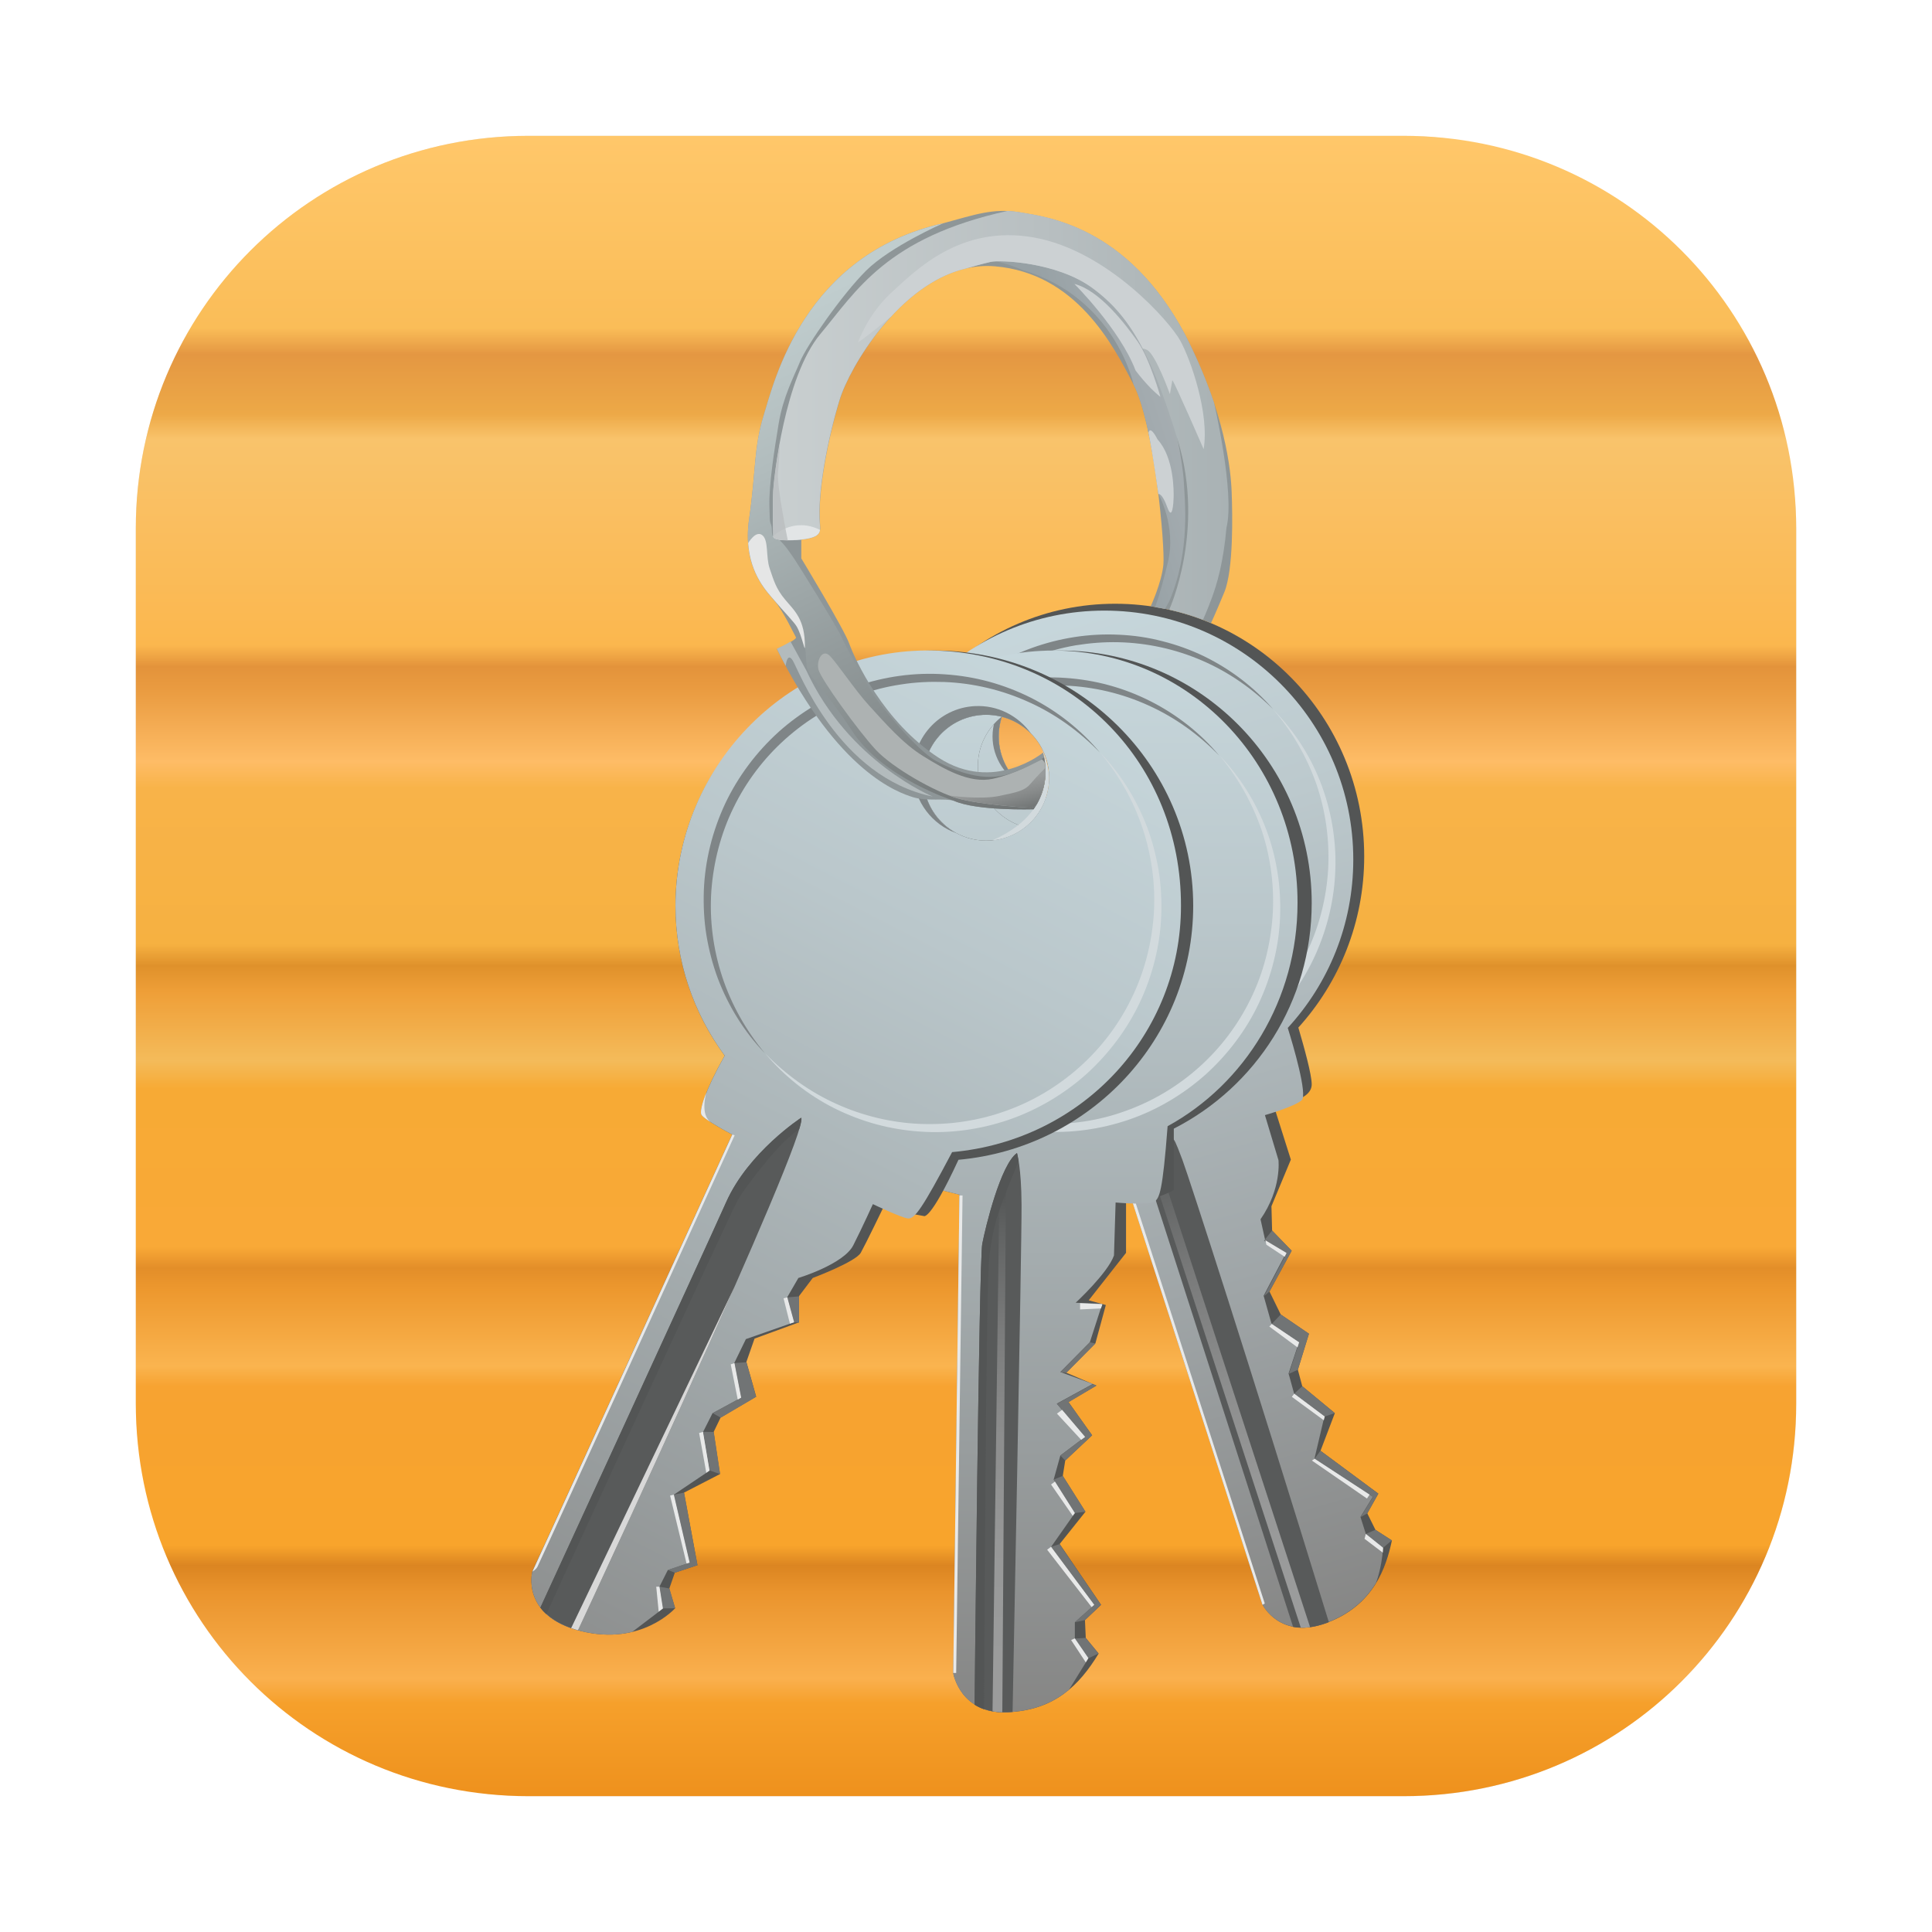 <?xml version="1.0" encoding="UTF-8" standalone="no"?>
<svg
   xmlns:dc="http://purl.org/dc/elements/1.1/"
   xmlns:cc="http://creativecommons.org/ns#"
   xmlns:rdf="http://www.w3.org/1999/02/22-rdf-syntax-ns#"
   xmlns:svg="http://www.w3.org/2000/svg"
   xmlns="http://www.w3.org/2000/svg"
   xmlns:xlink="http://www.w3.org/1999/xlink"
   xmlns:sodipodi="http://sodipodi.sourceforge.net/DTD/sodipodi-0.dtd"
   xmlns:inkscape="http://www.inkscape.org/namespaces/inkscape"
   height="64"
   width="64"
   inkscape:version="1.0 (4035a4fb49, 2020-05-01)"
   sodipodi:docname="badge.svg"
   xml:space="preserve"
   viewBox="0 0 64 64"
   y="0px"
   x="0px"
   id="seahorse"
   version="1.1"><defs
   id="defs264"><linearGradient
     id="linearGradient1054"
     inkscape:collect="always"><stop
       id="stop1050"
       offset="0"
       style="stop-color:#ffc76a;stop-opacity:1" /><stop
       style="stop-color:#fabd58;stop-opacity:1"
       offset="0.116"
       id="stop1058" /><stop
       id="stop1060"
       offset="0.132"
       style="stop-color:#e49742;stop-opacity:1" /><stop
       style="stop-color:#eda947;stop-opacity:1"
       offset="0.168"
       id="stop1062" /><stop
       id="stop1064"
       offset="0.183"
       style="stop-color:#f9c36b;stop-opacity:1" /><stop
       style="stop-color:#fbb74e;stop-opacity:1"
       offset="0.307"
       id="stop1066" /><stop
       id="stop1068"
       offset="0.32"
       style="stop-color:#e3933b;stop-opacity:1" /><stop
       style="stop-color:#ea9c41;stop-opacity:1"
       offset="0.335"
       id="stop1070" /><stop
       id="stop1072"
       offset="0.377"
       style="stop-color:#febc66;stop-opacity:1" /><stop
       style="stop-color:#f8b349;stop-opacity:1"
       offset="0.393"
       id="stop1074" /><stop
       id="stop1076"
       offset="0.487"
       style="stop-color:#f6b141;stop-opacity:1" /><stop
       style="stop-color:#df912b;stop-opacity:1"
       offset="0.5"
       id="stop1078" /><stop
       id="stop1080"
       offset="0.516"
       style="stop-color:#ef9f38;stop-opacity:1" /><stop
       style="stop-color:#f4bb5a;stop-opacity:1"
       offset="0.557"
       id="stop1082" /><stop
       id="stop1084"
       offset="0.574"
       style="stop-color:#f7aa35;stop-opacity:1" /><stop
       style="stop-color:#f9a937;stop-opacity:1"
       offset="0.669"
       id="stop1086" /><stop
       id="stop1088"
       offset="0.682"
       style="stop-color:#e38e29;stop-opacity:1" /><stop
       style="stop-color:#ed982e;stop-opacity:1"
       offset="0.695"
       id="stop1090" /><stop
       id="stop1092"
       offset="0.741"
       style="stop-color:#fab44f;stop-opacity:1" /><stop
       style="stop-color:#f7a331;stop-opacity:1"
       offset="0.753"
       id="stop1094" /><stop
       id="stop1096"
       offset="0.849"
       style="stop-color:#f8a42c;stop-opacity:1" /><stop
       style="stop-color:#db8521;stop-opacity:1"
       offset="0.861"
       id="stop1098" /><stop
       id="stop1100"
       offset="0.877"
       style="stop-color:#ea942d;stop-opacity:1" /><stop
       style="stop-color:#fab04e;stop-opacity:1"
       offset="0.929"
       id="stop1102" /><stop
       id="stop1104"
       offset="0.944"
       style="stop-color:#f6a02b;stop-opacity:1" /><stop
       id="stop1052"
       offset="1"
       style="stop-color:#ee911d;stop-opacity:1" /></linearGradient><filter
     id="filter883"
     x="-.06"
     y="-.06"
     width="1.12"
     height="1.12"
     color-interpolation-filters="sRGB"><feGaussianBlur
       stdDeviation="0.212"
       id="feGaussianBlur965" /></filter><linearGradient
     id="linearGradient1448"
     x1="3.969"
     x2="3.969"
     y1="16.404"
     y2="2.646"
     gradientTransform="matrix(3.465,0,0,3.465,181.102,2.666)"
     gradientUnits="userSpaceOnUse"><stop
       stop-color="#dcdcdc"
       offset="0"
       id="stop968" /><stop
       stop-color="#f0f0f0"
       offset="1"
       id="stop970" /></linearGradient><filter
     id="filter861"
     x="-.027"
     y="-.027"
     width="1.054"
     height="1.054"
     color-interpolation-filters="sRGB"><feGaussianBlur
       stdDeviation="0.164"
       id="feGaussianBlur973" /></filter><linearGradient
     gradientUnits="userSpaceOnUse"
     y2="59.516"
     x2="27.406"
     y1="4.47"
     x1="27.406"
     id="linearGradient1056"
     xlink:href="#linearGradient1054"
     inkscape:collect="always" /></defs><sodipodi:namedview
   inkscape:document-rotation="0"
   inkscape:current-layer="seahorse"
   inkscape:window-maximized="1"
   inkscape:window-y="30"
   inkscape:window-x="0"
   inkscape:cy="7.394777"
   inkscape:cx="-249.74932"
   inkscape:zoom="0.92187498"
   showgrid="false"
   id="namedview262"
   inkscape:window-height="970"
   inkscape:window-width="1920"
   inkscape:pageshadow="2"
   inkscape:pageopacity="0"
   guidetolerance="10"
   gridtolerance="10"
   objecttolerance="10"
   borderopacity="1"
   bordercolor="#666666"
   pagecolor="#ffffff" />
<style
   id="style2"
   type="text/css">
	.st0{fill:#535555;}
	.st1{fill:url(#SVGID_1_);}
	.st2{fill:#717475;}
	.st3{fill:#E8E9E9;}
	.st4{fill:#585A5A;}
	.st5{fill:url(#SVGID_2_);}
	.st6{fill:#D2DADD;}
	.st7{fill:#7F8587;}
	.st8{fill:url(#SVGID_3_);}
	.st9{fill:url(#SVGID_4_);}
	.st10{fill:url(#SVGID_5_);}
	.st11{fill:#D8D8D8;}
	.st12{fill:#8E9698;}
	.st13{fill:#B3BBBD;}
	.st14{fill:url(#SVGID_6_);}
	.st15{fill:#CCD1D3;}
	.st16{fill:url(#SVGID_7_);}
	.st17{fill:#E5E6E6;}
	.st18{fill:#ADB2B2;}
	.st19{fill:url(#SVGID_8_);}
	.st20{fill:url(#SVGID_9_);}
	.st21{fill:#E2E5E6;}
	.st22{opacity:0.8;fill:#BABEBF;}
</style>
<rect
   id="rect978"
   stroke-width="0.083"
   stroke-opacity="0.953"
   opacity="0.3"
   filter="url(#filter861)"
   ry="3.44"
   height="14.552"
   width="14.552"
   y="1.19"
   x="1.19"
   transform="matrix(3.78,0,0,3.78,1.5921958e-5,1.5921958e-5)" />
<path
   d="m 17.499,4.5 c -7.202,0 -13,5.798 -13,13 v 29 c 0,7.202 5.798,13 13,13 h 29.002 c 7.202,0 13,-5.798 13,-13 v -29 c 0,-7.202 -5.798,-13 -13,-13 z"
   style="opacity:1;fill:url(#linearGradient1056);stroke-width:0.5;stroke-linecap:round;fill-opacity:1"
   id="rect1045" /><g
   transform="matrix(0.054,0,0,0.054,4.637,4.34)"
   id="g259">
	<g
   id="g70">
		<g
   id="g58">
			<path
   id="path4"
   d="m 757.9,858.1 -5,-10.1 6.8,-12.1 -35.5,-26.3 8.8,-23.1 -20,-16.5 -2.7,-10.1 6.8,-22.1 -17.3,-11.8 -6.9,-14.1 13.6,-25 -12,-12.4 -0.4,-14.9 L 706,631 695.4,597.5 c 0,0 23.6,-1.6 23.4,-12.8 -0.1,-6.1 -4.4,-21.8 -8.2,-34.7 25,-27.6 40.4,-64.5 40.4,-105 0,-85.6 -68.4,-155 -152.8,-155 -84.4,0 -152.8,69.4 -152.8,155 0,82.9 64.2,150.7 145,154.8 l 98.3,304.3 c 0,0 10.8,21.8 39.5,11 28.7,-10.8 36.3,-34 39.8,-50.5 z M 565.4,410 c -21.3,0 -38.6,-17.3 -38.6,-38.6 0,-21.3 17.3,-38.6 38.6,-38.6 21.3,0 38.6,17.3 38.6,38.6 0,21.3 -17.3,38.6 -38.6,38.6 z"
   class="st0" />
			<linearGradient
   y2="918.558"
   x2="728.222"
   y1="295.892"
   x1="548.222"
   gradientUnits="userSpaceOnUse"
   id="SVGID_1_">
				<stop
   id="stop6"
   style="stop-color:#C7D7DC"
   offset="0" />
				<stop
   id="stop8"
   style="stop-color:#BCC9CD"
   offset="0.229" />
				<stop
   id="stop10"
   style="stop-color:#9FA5A7"
   offset="0.666" />
				<stop
   id="stop12"
   style="stop-color:#868685"
   offset="1" />
			</linearGradient>
			<path
   style="fill:url(#SVGID_1_)"
   id="path15"
   d="m 752,860.6 -3.3,-10.4 7.6,-12.4 -35.8,-23.4 6.1,-25.9 -18.6,-14 -3.4,-12.3 6.4,-19.3 -16.9,-11.4 -4.8,-17 13.9,-26.5 -13,-7.8 -2.8,-12.6 c 13.1,-18.9 11,-36.3 11,-36.3 l -8.3,-27.6 c 0,0 18.3,-5.2 22.6,-9.2 3.6,-3.3 -5.2,-33.5 -8.6,-44.3 25,-27.2 40.2,-63.4 40.2,-103.3 0,-84.3 -68.4,-152.7 -152.7,-152.7 -84.3,0 -152.3,68.8 -152.3,153.1 0,83.8 67.5,151.8 151.1,152.6 L 688.6,904 c 0,0 10.8,21.8 39.5,11 15,-5.6 24.2,-14.6 30.1,-24.3 0,0 3.4,-8 4.4,-21.7 z M 565.4,410 c -21.3,0 -38.6,-17.3 -38.6,-38.6 0,-21.3 17.3,-38.6 38.6,-38.6 21.3,0 38.6,17.3 38.6,38.6 0,21.3 -17.3,38.6 -38.6,38.6 z"
   class="st1" />
			<polygon
   id="polygon17"
   points="757.9,858.1 752,860.6 762.6,869.1 767.9,864.6 "
   class="st2" />
			<polygon
   id="polygon19"
   points="720.6,814.5 756.4,837.9 748.8,850.3 752.9,848 759.6,835.9 724.1,809.6 "
   class="st2" />
			<polygon
   id="polygon21"
   points="713,770 708.1,774.6 726.8,788.6 732.9,786.5 "
   class="st2" />
			<polygon
   id="polygon23"
   points="694.3,731.8 711.1,743.1 704.8,762.4 710.3,759.9 717.1,737.8 699.8,726 "
   class="st2" />
			<polygon
   id="polygon25"
   points="689.5,680.8 703.4,688.3 689.5,714.8 692.9,711.9 706.5,686.9 694.5,674.5 "
   class="st2" />
			<polygon
   id="polygon27"
   points="752,860.6 762.6,869.1 762.4,872.1 751.2,863.6 "
   class="st3" />
			<polygon
   id="polygon29"
   points="718.9,815.6 720.6,814.5 754.3,836.5 752.7,838.9 "
   class="st3" />
			<polygon
   id="polygon31"
   points="708.1,774.6 726.8,788.6 726.2,790.9 706.6,776.5 "
   class="st3" />
			<polygon
   id="polygon33"
   points="694.3,731.8 711.1,743.1 710.1,746.2 692.8,733.4 "
   class="st3" />
			<polygon
   id="polygon35"
   points="702.2,690.6 703.4,688.3 690.4,680.5 691,683.2 "
   class="st3" />
			<polygon
   id="polygon37"
   points="592,599.3 590.4,600 688.6,904.1 690,903.3 "
   class="st3" />
			<g
   id="g56">
				<path
   id="path39"
   d="m 729.3,914.7 c -0.4,0.2 -0.8,0.3 -1.2,0.5 -8.4,3.1 -15.2,3.5 -20.7,2.5 L 616.2,634.4 c 0,0 -4.5,-30.3 4.8,-34.9 l 13.3,19.4 c 0,0 0.5,-0.4 5.2,12.3 4.6,12.5 40.4,122.9 89.8,283.5 z"
   class="st4" />
				<linearGradient
   y2="934.942"
   x2="720.677"
   y1="616.942"
   x1="616.677"
   gradientUnits="userSpaceOnUse"
   id="SVGID_2_">
					<stop
   id="stop41"
   style="stop-color:#535555"
   offset="0" />
					<stop
   id="stop43"
   style="stop-color:#606262"
   offset="7.793793e-02" />
					<stop
   id="stop45"
   style="stop-color:#7A7B7B"
   offset="0.271" />
					<stop
   id="stop47"
   style="stop-color:#8C8D8D"
   offset="0.47" />
					<stop
   id="stop49"
   style="stop-color:#979898"
   offset="0.677" />
					<stop
   id="stop51"
   style="stop-color:#9B9C9C"
   offset="0.902" />
				</linearGradient>
				<path
   style="fill:url(#SVGID_2_)"
   id="path54"
   d="m 712.1,918.1 c 1.8,0.1 3.7,0 5.7,-0.3 L 618,611.5 l 7.6,41.6 z"
   class="st5" />
			</g>
		</g>
		<g
   id="g62">
			<path
   id="path60"
   d="m 695.1,354.8 c 12.6,12.7 22.6,28 29.1,44.8 6.5,16.8 9.7,35 9.1,53.1 -0.5,18.1 -4.8,36.2 -12.3,52.8 -7.5,16.6 -18.5,31.6 -31.8,44 -13.4,12.3 -29.2,22.1 -46.3,28.3 -17.1,6.2 -35.4,9.1 -53.6,8.2 -9.1,-0.4 -18.1,-1.7 -26.8,-4 -8.8,-2.2 -17.3,-5.3 -25.4,-9.2 -16.2,-7.9 -30.8,-19 -42.4,-32.5 12.6,12.6 27.4,22.9 43.7,29.9 16.2,7 33.7,10.8 51.2,11.2 8.8,0.2 17.5,-0.5 26.2,-1.9 8.6,-1.5 17.1,-3.8 25.3,-6.9 16.3,-6.2 31.5,-15.5 44.2,-27.4 12.9,-11.8 23.4,-26.2 30.8,-42 7.5,-15.8 11.8,-33.1 12.8,-50.6 0.9,-17.5 -1.5,-35.3 -7.2,-51.9 -5.9,-16.8 -14.9,-32.4 -26.6,-45.9 z"
   class="st6" />
		</g>
		<g
   id="g66">
			<path
   id="path64"
   d="m 494.7,540.2 c -12.6,-12.7 -22.6,-28 -29.1,-44.8 -6.5,-16.8 -9.7,-35 -9.1,-53.1 0.5,-18.1 4.8,-36.2 12.3,-52.8 7.5,-16.6 18.5,-31.6 31.8,-44 13.4,-12.3 29.2,-22.1 46.3,-28.3 17.1,-6.2 35.4,-9.1 53.6,-8.2 9.1,0.4 18.1,1.7 26.8,4 8.8,2.2 17.3,5.3 25.4,9.2 16.2,7.9 30.8,19 42.4,32.5 -12.6,-12.6 -27.4,-22.9 -43.7,-29.9 -16.2,-7 -33.7,-10.8 -51.2,-11.2 -8.8,-0.2 -17.5,0.5 -26.2,1.9 -8.6,1.5 -17.1,3.8 -25.3,6.9 -16.3,6.2 -31.5,15.5 -44.2,27.4 -12.9,11.8 -23.4,26.2 -30.8,42 -7.5,15.8 -11.8,33.1 -12.8,50.6 -0.9,17.5 1.5,35.3 7.2,51.9 5.9,16.8 14.9,32.4 26.6,45.9 z"
   class="st7" />
		</g>
		<path
   id="path68"
   d="m 526.8,371.4 c 0,-12.9 6.3,-24.3 16,-31.3 -11.9,6.3 -19.8,18 -19.8,31.3 0,13.3 8,24.9 19.8,31.3 -9.7,-7.1 -16,-18.5 -16,-31.3 z"
   class="st7" />
	</g>
	<g
   id="g136">
		<path
   id="path72"
   d="m 564.6,318.7 c -85.1,0 -154.1,69.4 -154.1,155 0,54.1 27.5,101.6 69.2,129.4 -10.3,15.3 -3,42.9 -3,42.9 l 26.1,6.5 -3.8,293.8 c 0,0 4.3,24.9 33.1,23.7 28.8,-1.2 44,-16.3 56,-36 l -7.9,-9.6 -0.5,-10.9 9.9,-9.4 -25.4,-37.3 15.8,-19.8 -13.9,-22 1.5,-9.4 16.5,-15.5 -14.5,-20.4 17.1,-10.1 -18.5,-7.9 17.9,-18 6.4,-23.5 -10.5,-2.9 22.9,-29.1 v -30.6 c 0,0 17.1,-1 29.3,-8 V 612 c 50.2,-25.6 84.6,-77.9 84.6,-138.4 0,-85.5 -69.1,-154.9 -154.2,-154.9 z m -12,109.5 c -21.3,0 -38.6,-17.3 -38.6,-38.6 0,-21.3 17.3,-38.6 38.6,-38.6 21.3,0 38.6,17.3 38.6,38.6 0,21.3 -17.3,38.6 -38.6,38.6 z"
   class="st0" />
		<linearGradient
   y2="970.045"
   x2="560.417"
   y1="318.677"
   x1="560.417"
   gradientUnits="userSpaceOnUse"
   id="SVGID_3_">
			<stop
   id="stop74"
   style="stop-color:#C7D7DC"
   offset="0" />
			<stop
   id="stop76"
   style="stop-color:#BAC7CB"
   offset="0.252" />
			<stop
   id="stop78"
   style="stop-color:#989D9E"
   offset="0.751" />
			<stop
   id="stop80"
   style="stop-color:#868685"
   offset="1" />
		</linearGradient>
		<path
   style="fill:url(#SVGID_3_)"
   id="path83"
   d="m 560.4,318.7 c -82.8,0 -149.9,69.4 -149.9,155 0,54.6 27.3,102.7 68.6,130.3 -9.4,15.5 -2.5,42 -2.5,42 l 26.1,6.5 -3.8,293.8 c 0,0 4.3,24.9 33.1,23.7 16.4,-0.7 28.4,-5.9 37.9,-13.8 l 11.9,-19.3 -8.3,-12.1 v -10 l 11.9,-10.6 -26.5,-35.6 14.6,-20.8 -13,-20.5 4.1,-14.8 15.1,-11.4 -17.3,-20.4 22.1,-12.1 -19.9,-7.3 18.1,-18.3 7.6,-23.5 -16.3,-0.7 c 0,0 19.7,-18.2 23.5,-29 l 1,-32.5 c 0,0 21.7,2 24.3,-0.8 2.5,-2.6 4.5,-5.1 7.6,-46 47.4,-26 79.7,-77.6 79.7,-137 0.2,-85.4 -66.9,-154.8 -149.7,-154.8 z m -7.8,109.5 c -21.3,0 -38.6,-17.3 -38.6,-38.6 0,-21.3 17.3,-38.6 38.6,-38.6 21.3,0 38.6,17.3 38.6,38.6 0,21.3 -17.3,38.6 -38.6,38.6 z"
   class="st8" />
		<polygon
   id="polygon85"
   points="573.5,924.8 580.1,924.4 588,934 581.8,936.9 "
   class="st2" />
		<polygon
   id="polygon87"
   points="558.9,868.5 585.4,904.1 573.5,914.8 579.6,913.5 589.5,904.1 564.1,866.9 "
   class="st2" />
		<polygon
   id="polygon89"
   points="566.1,825 560.5,827.3 573.5,847.8 580,847 "
   class="st2" />
		<polygon
   id="polygon91"
   points="584.1,800.1 569.6,779.8 586.8,769.6 584.6,768.7 562.5,780.8 579.8,801.1 564.6,812.5 567.6,815.6 "
   class="st2" />
		<polygon
   id="polygon93"
   points="564.6,761.4 568.3,761.8 586.1,743.8 582.8,743.1 "
   class="st2" />
		<path
   id="path95"
   d="m 580.2,939.4 c -0.3,-0.5 -9,-13.7 -9,-13.7 l 2.3,-1 8.3,12.1 z"
   class="st3" />
		<polygon
   id="polygon97"
   points="558.9,868.5 585.4,904.1 583.8,905.5 556.5,870.3 "
   class="st3" />
		<polygon
   id="polygon99"
   points="572.2,849.5 573.5,847.8 561.3,828.5 558.9,830.3 "
   class="st3" />
		<polygon
   id="polygon101"
   points="565.7,784.5 579.8,801.1 577.4,802.9 562.5,786.8 "
   class="st3" />
		<polygon
   id="polygon103"
   points="589.5,722.3 590.4,719.7 576.7,719.1 576.7,722.9 "
   class="st3" />
		<polygon
   id="polygon105"
   points="504.6,653 502.7,653 498.9,945.9 500.7,945.9 "
   class="st3" />
		<g
   id="g126">
			<path
   id="path107"
   d="m 535.3,969.8 c -1.1,0.1 -2.2,0.2 -3.3,0.2 -8.7,0.4 -15.2,-1.7 -20,-4.7 0,0 2.7,-272.3 4.7,-282.7 2,-10.3 11.3,-48.7 21.3,-55.7 0,0 2.7,8.8 2.8,31.8 0.2,23.1 -5.5,311.1 -5.5,311.1 z"
   class="st4" />
			<linearGradient
   y2="970.037"
   x2="527.086"
   y1="649"
   x1="527.086"
   gradientUnits="userSpaceOnUse"
   id="SVGID_4_">
				<stop
   id="stop109"
   style="stop-color:#535555"
   offset="0" />
				<stop
   id="stop111"
   style="stop-color:#606262"
   offset="7.793793e-02" />
				<stop
   id="stop113"
   style="stop-color:#7A7B7B"
   offset="0.271" />
				<stop
   id="stop115"
   style="stop-color:#8C8D8D"
   offset="0.47" />
				<stop
   id="stop117"
   style="stop-color:#979898"
   offset="0.677" />
				<stop
   id="stop119"
   style="stop-color:#9B9C9C"
   offset="0.902" />
			</linearGradient>
			<path
   style="fill:url(#SVGID_4_)"
   id="path122"
   d="m 529,970 c -2.2,0 -4.2,-0.2 -6,-0.6 l 4.2,-320.5 h 4 z"
   class="st9" />
			<path
   id="path124"
   d="m 539,632 c -0.6,-3.5 -1,-5 -1,-5 -10,7 -19.3,45.3 -21.3,55.7 -2,10.3 -4.7,282.7 -4.7,282.7 1.7,1.1 3.6,2 5.8,2.8 0,0 1.1,-267.1 3.2,-276.9 0.8,-8 1.9,-14.3 4.5,-24 C 528.2,657.5 539,632 539,632 Z"
   class="st0" />
		</g>
		<g
   id="g130">
			<path
   id="path128"
   d="m 662.2,383 c 12.5,12.9 22.3,28.6 28.7,45.5 3.2,8.5 5.5,17.3 6.9,26.3 1.5,9 1.9,18.1 1.6,27.3 -0.7,18.3 -5.3,36.4 -13,52.9 -7.8,16.6 -19.1,31.5 -32.7,43.8 -13.7,12.2 -29.8,21.8 -47.1,27.7 -17.3,5.9 -35.8,8.5 -54,7.2 -9.1,-0.6 -18.2,-2.1 -26.9,-4.5 -8.8,-2.4 -17.3,-5.7 -25.4,-9.8 -16.2,-8.2 -30.7,-19.6 -42.2,-33.4 12.5,12.9 27.2,23.5 43.4,30.8 16.2,7.4 33.7,11.5 51.3,12.2 8.8,0.3 17.7,-0.1 26.4,-1.4 8.7,-1.3 17.3,-3.5 25.5,-6.5 16.6,-5.9 31.9,-15.1 45,-26.8 13.1,-11.7 23.9,-26 31.6,-41.8 7.8,-15.8 12.2,-33.1 13.5,-50.8 1.2,-17.6 -1,-35.5 -6.6,-52.4 -5.6,-16.6 -14.5,-32.5 -26,-46.3 z"
   class="st6" />
		</g>
		<g
   id="g134">
			<path
   id="path132"
   d="m 458,566.2 c -12.5,-12.9 -22.3,-28.6 -28.7,-45.5 -3.2,-8.5 -5.5,-17.3 -6.9,-26.3 -1.5,-9 -1.9,-18.1 -1.6,-27.3 0.7,-18.3 5.3,-36.4 13,-52.9 7.8,-16.6 19.1,-31.5 32.7,-43.8 13.7,-12.2 29.8,-21.8 47.1,-27.7 17.3,-5.9 35.8,-8.5 54,-7.2 9.1,0.6 18.2,2.1 26.9,4.5 8.8,2.4 17.3,5.7 25.4,9.8 16.2,8.2 30.7,19.6 42.2,33.4 -12.5,-12.9 -27.2,-23.5 -43.4,-30.8 -16.2,-7.4 -33.7,-11.5 -51.3,-12.2 -8.8,-0.3 -17.7,0.1 -26.4,1.4 -8.7,1.3 -17.3,3.5 -25.5,6.5 -16.6,5.9 -31.9,15.1 -45,26.8 -13.1,11.7 -23.9,26 -31.6,41.8 -7.8,15.8 -12.2,33.1 -13.5,50.8 -1.2,17.6 1,35.5 6.6,52.4 5.6,16.7 14.5,32.5 26,46.3 z"
   class="st7" />
		</g>
	</g>
	<g
   id="g193">
		<path
   id="path138"
   d="m 487.3,318.7 c -87.7,0 -158.8,70.1 -158.8,156.6 0,34.3 11.2,66.1 30.2,91.9 0,0 0,0 0,0 -12.5,22.3 -15.2,33 -14.4,35.9 0.8,3 19,12.5 19,12.5 l -122.6,268 c 0,0 -7.4,27.3 29.8,36.6 37.2,9.3 57.8,-14 57.8,-14 l -3.6,-12 3.4,-9.8 13.9,-4.6 -8.3,-44.5 22.1,-11.4 -3.9,-25.8 4.3,-8.9 21.8,-12.8 -6,-21.3 5,-14.3 27.3,-10 v -16.1 l 8.4,-11.1 c 0,0 26.4,-9.9 29.5,-15.5 3.1,-5.6 13.5,-27.1 13.5,-27.1 l 25.1,4.6 c 0,0 3.7,3.6 21.3,-34.5 80.8,-7.3 144,-74.3 144,-155.9 C 646,388.8 574.9,318.7 487.3,318.7 Z m 31.8,116.6 c -21.3,0 -38.6,-17.3 -38.6,-38.6 0,-21.3 17.3,-38.6 38.6,-38.6 21.3,0 38.6,17.3 38.6,38.6 0,21.4 -17.3,38.6 -38.6,38.6 z"
   class="st0" />
		<linearGradient
   y2="990.643"
   x2="217.432"
   y1="321.423"
   x1="562.6"
   gradientUnits="userSpaceOnUse"
   id="SVGID_5_">
			<stop
   id="stop140"
   style="stop-color:#C7D7DC"
   offset="0" />
			<stop
   id="stop142"
   style="stop-color:#BAC7CB"
   offset="0.252" />
			<stop
   id="stop144"
   style="stop-color:#989D9E"
   offset="0.751" />
			<stop
   id="stop146"
   style="stop-color:#868685"
   offset="1" />
		</linearGradient>
		<path
   style="fill:url(#SVGID_5_)"
   id="path149"
   d="m 487.3,318.7 c -87.6,-2.2 -158.8,70.1 -158.8,156.6 0,34.3 11.2,66.1 30.2,91.9 0,0 0,0 0,0 -12.5,22.3 -15.2,33 -14.4,35.9 0.8,3 19,12.5 19,12.5 l -122.6,268 c 0,0 -7.4,27.3 29.8,36.6 12.4,3.1 23,2.6 31.5,0.5 l 18.8,-14.3 -2.2,-13.3 5.2,-10.3 13.3,-4.5 -9.7,-41.7 22,-14.8 -4,-23.7 5.8,-11.5 17.5,-9.5 -4.2,-21.2 7.2,-14.8 29.4,-10.3 -4.1,-15.3 6.9,-11.9 c 0,0 27.8,-8.4 33.7,-20.1 5.9,-11.7 12,-25.2 12,-25.2 0,0 17.3,8.3 21.5,8.8 4.2,0.5 9.1,-6.7 27.1,-40.7 80.8,-7.3 140.4,-73.1 140.4,-151 0.2,-87 -66,-154.5 -151.3,-156.7 z m 31.8,116.6 c -21.3,0 -38.6,-17.3 -38.6,-38.6 0,-21.3 17.3,-38.6 38.6,-38.6 21.3,0 38.6,17.3 38.6,38.6 0,21.4 -17.3,38.6 -38.6,38.6 z"
   class="st10" />
		<polygon
   id="polygon151"
   points="404.3,731 401.3,730.8 397.1,715.5 404.3,714.9 "
   class="st2" />
		<polygon
   id="polygon153"
   points="351.3,786.5 368.8,777 364.7,755.8 372,755.3 378,776.5 356.3,789.3 "
   class="st2" />
		<polygon
   id="polygon155"
   points="355.9,823.9 349.5,821.7 345.5,798 352,798.1 "
   class="st2" />
		<polygon
   id="polygon157"
   points="323.8,882.7 337.2,878.2 327.5,836.5 333.8,835.3 342,879.8 328.1,884.4 "
   class="st2" />
		<polygon
   id="polygon159"
   points="328.3,906.2 320.8,906.3 318.7,893 324.8,894.1 "
   class="st2" />
		<polygon
   id="polygon161"
   points="318.7,893 320.8,906.3 318.2,908.3 316.7,893 "
   class="st3" />
		<polygon
   id="polygon163"
   points="327.5,836.5 337.2,878.2 335.3,878.8 325.2,837.1 "
   class="st3" />
		<path
   id="path165"
   d="m 347.4,823.1 c -0.1,-0.9 -4.4,-24.4 -4.4,-24.4 l 2.4,-0.7 4,23.7 z"
   class="st3" />
		<polygon
   id="polygon167"
   points="364.7,755.8 368.8,777 366.7,778.2 362.4,756.6 "
   class="st3" />
		<polygon
   id="polygon169"
   points="397.1,715.5 401.3,730.8 398.7,731.6 394.8,716.1 "
   class="st3" />
		<path
   id="path171"
   d="m 363.4,615.6 -122.6,268 c 0,0 1.8,-0.7 3,-2.8 1.2,-2.1 121,-264.7 121,-264.7 z"
   class="st3" />
		<path
   id="path173"
   d="m 350.7,608.4 c -3.3,-2.1 -6.1,-4.1 -6.4,-5.3 -0.5,-1.7 0.2,-5.8 3.1,-13.2 0.1,0.1 -4.3,14 3.3,18.5 z"
   class="st3" />
		<path
   id="path175"
   d="m 245.7,905.8 c 4.1,5.4 11.2,10.6 23,13.9 0,0 141.6,-303 137,-314.4 0,0 -32.3,21 -46,51.7 -13.7,30.7 -114,248.8 -114,248.8 z"
   class="st4" />
		<path
   id="path177"
   d="m 364.7,709.1 c -40.4,91.6 -96,210.6 -96,210.6 -1.5,-0.4 -2.9,-0.9 -4.2,-1.3 z"
   class="st11" />
		<path
   id="path179"
   d="m 404.4,612.3 c 1.1,-3.8 1.6,-6.2 1.2,-7 0,0 -32.3,21 -46,51.7 -13.7,30.7 -114,248.8 -114,248.8 1,1.4 2.2,2.7 3.7,4 0,0 112.9,-246.3 117.7,-254.5 4.8,-8.2 21.7,-29.4 28.5,-35.6 6.8,-6.2 8.9,-7.4 8.9,-7.4 z"
   class="st0" />
		<g
   id="g183">
			<path
   id="path181"
   d="m 589,381.3 c 12.6,13 22.4,28.8 28.9,45.9 3.2,8.6 5.5,17.5 7,26.5 1.5,9.1 1.9,18.3 1.6,27.5 -0.7,18.4 -5.3,36.6 -13.1,53.3 -7.9,16.7 -19.2,31.7 -32.9,44.1 -13.8,12.3 -30,21.9 -47.4,27.9 -17.5,6 -36.1,8.6 -54.4,7.3 -9.2,-0.6 -18.3,-2.1 -27.1,-4.5 -8.8,-2.4 -17.4,-5.7 -25.6,-9.8 -16.3,-8.2 -30.9,-19.8 -42.5,-33.7 12.6,13 27.4,23.7 43.7,31 16.3,7.4 33.9,11.6 51.7,12.3 8.9,0.3 17.8,-0.1 26.6,-1.5 8.8,-1.3 17.4,-3.5 25.7,-6.5 16.7,-5.9 32.1,-15.2 45.3,-27 13.2,-11.8 24.1,-26.2 31.8,-42.1 7.8,-15.9 12.3,-33.4 13.6,-51.1 1.2,-17.7 -1.1,-35.7 -6.7,-52.7 -5.6,-17.1 -14.6,-33 -26.2,-46.9 z"
   class="st6" />
		</g>
		<g
   id="g187">
			<path
   id="path185"
   d="m 383.4,565.8 c -12.6,-13 -22.4,-28.8 -28.9,-45.9 -3.2,-8.6 -5.5,-17.5 -7,-26.5 -1.5,-9.1 -1.9,-18.3 -1.6,-27.5 0.7,-18.4 5.3,-36.6 13.1,-53.3 7.9,-16.7 19.2,-31.7 32.9,-44.1 13.8,-12.3 30,-21.9 47.4,-27.9 17.5,-6 36.1,-8.6 54.4,-7.3 9.2,0.6 18.3,2.1 27.1,4.5 8.8,2.4 17.4,5.7 25.6,9.8 16.3,8.2 30.9,19.8 42.5,33.7 -12.6,-13 -27.4,-23.7 -43.7,-31 -16.3,-7.4 -33.9,-11.6 -51.7,-12.3 -8.9,-0.3 -17.8,0.1 -26.6,1.5 -8.8,1.3 -17.4,3.5 -25.7,6.5 -16.7,5.9 -32.1,15.2 -45.3,27 -13.2,11.8 -24.1,26.2 -31.8,42.1 -7.8,15.9 -12.3,33.4 -13.6,51.1 -1.2,17.7 1.1,35.7 6.7,52.7 5.6,17 14.6,33 26.2,46.9 z"
   class="st7" />
		</g>
		<path
   id="path189"
   d="m 490.4,370.9 c 14.2,-15.8 38.6,-17.1 54.5,-2.9 0.6,0.5 1.2,1.1 1.7,1.6 -7.7,-10.8 -20.5,-17.6 -34.6,-16.8 -22,1.2 -38.8,20 -37.7,42.2 0.9,16.7 11.7,30.4 26.4,35.7 -2.6,-1.4 -5.2,-3.2 -7.5,-5.3 -15.7,-14.2 -17,-38.6 -2.8,-54.5 z"
   class="st7" />
		<path
   id="path191"
   d="m 523,435.1 c 45.2,-19.9 30.1,-56.6 30.1,-56.6 2.2,4.9 4.6,12.5 4.6,18.2 0,20 -15.2,36.5 -34.7,38.4"
   class="st6" />
	</g>
	<path
   id="path195"
   d="m 657,301.9 c -11.7,-4.9 -24.1,-8.5 -37,-10.3 0,0 6.7,-14.4 7.8,-25.5 1.1,-11.1 -5.5,-85.8 -18.3,-110.6 -12.8,-24.8 -35.5,-68.3 -85,-72.5 -49.5,-4.2 -88.2,58.5 -95.3,82.2 -7.2,23.7 -13.7,56.5 -12,76.2 0.5,5.5 -0.5,8 -11.5,9.3 0,3.5 0,11.5 0,11.5 0,0 26.2,43.2 29.5,52.5 3.3,9.3 21,48 54.8,69.8 33.8,21.8 64,-3.2 64,-3.2 1.6,6 4.1,20.7 -5.9,34.8 0,0 -34.7,1.1 -48.8,-5.2 -5.7,-1.8 -16.5,0.5 -25.3,-2.3 -8.8,-2.8 -45.5,-15 -83.3,-90.8 0,0 12.5,-5.8 11.7,-7.2 -0.8,-1.3 -7.7,-16 -13.2,-22.5 -5.5,-6.5 -19.8,-20.7 -15.5,-50.3 4.3,-29.7 2.7,-43.3 9,-63.7 6.3,-20.3 24.5,-98.3 110,-117.5 19.3,-5.2 30.7,-9.5 47,-6.7 16.3,2.8 65.8,8.3 101.3,74.8 25,48.7 28.2,83.7 28.7,97 0.5,13.3 1.2,47.3 -4.5,61.2 -5.7,13.8 -8.2,19 -8.2,19 z"
   class="st12" />
	<path
   id="path197"
   d="m 408.8,331 c 26.1,56.4 77.6,77.3 77.6,77.3 -58,-11.9 -82.4,-77.7 -85.9,-83.4 -3.5,-5.7 -4.4,3.2 -4.4,3.2 -1.8,-3.3 -3.6,-6.8 -5.4,-10.5 0,0 5,-2.3 8.4,-4.4 z"
   class="st13" />
	<g
   id="g212">
		<linearGradient
   y2="183.217"
   x2="582.071"
   y1="153.623"
   x1="672.197"
   gradientUnits="userSpaceOnUse"
   id="SVGID_6_">
			<stop
   id="stop199"
   style="stop-color:#AFB5B8"
   offset="1.464978e-02" />
			<stop
   id="stop201"
   style="stop-color:#A3ABAF"
   offset="0.573" />
			<stop
   id="stop203"
   style="stop-color:#97A1A5"
   offset="1" />
		</linearGradient>
		<path
   style="fill:url(#SVGID_6_)"
   id="path206"
   d="m 630.5,264.9 c 5.5,-22.5 -5.8,-42.4 -5.8,-42.4 -3,-24.9 -8.2,-53.4 -15.2,-67 0,0 -11,-53.2 -68.2,-70.3 0,0 -12.3,-5.5 -22.8,-6.3 0,0 36,-12.8 73,15.8 37,28.6 48.3,108.8 48.8,119.9 0.5,11.1 4.4,42.9 -8.9,73.9 l -2.6,4.7 c -2,-0.4 -4.1,-0.8 -6.1,-1.1 -0.1,-0.1 2.3,-4.7 7.8,-27.2 z"
   class="st14" />
		<path
   id="path208"
   d="m 624.3,189.3 c 10.1,11.1 9.9,31.9 9.8,35.5 -0.1,3.6 -0.8,14.8 -3.9,6 -3.1,-8.8 -5.5,-8.2 -5.5,-8.2 0,0 -3.5,-25.5 -6,-37.3 0,-0.1 0.6,-5.6 5.6,4 z"
   class="st15" />
		<path
   id="path210"
   d="m 573.2,93.8 c 0,0 27.9,27.8 37.5,53 0,0 7.4,10.2 15.3,16.3 0,0 -6.5,-23.3 -14,-34 -7.5,-10.6 -23.3,-31.4 -38.8,-35.3 z"
   class="st15" />
	</g>
	<g
   id="g240">
		<g
   id="g229">
			<linearGradient
   y2="417.929"
   x2="556.476"
   y1="104.929"
   x1="406.976"
   gradientUnits="userSpaceOnUse"
   id="SVGID_7_">
				<stop
   id="stop214"
   style="stop-color:#C0CDCE"
   offset="0" />
				<stop
   id="stop216"
   style="stop-color:#B1BCBD"
   offset="0.238" />
				<stop
   id="stop218"
   style="stop-color:#888F90"
   offset="0.71" />
				<stop
   id="stop220"
   style="stop-color:#6D7171"
   offset="1" />
			</linearGradient>
			<path
   style="fill:url(#SVGID_7_)"
   id="path223"
   d="m 549.3,414.4 c -0.4,0.6 -0.7,1.1 -1.1,1.7 0,0 -34.7,1.1 -48.8,-5.2 0,0 -43.7,-13.8 -62.5,-42.8 -18.8,-29 -27.2,-32.7 -28,-40.5 -0.8,-7.8 0.5,-12.3 -6,-23.5 -1.6,-2.8 -8.2,-9.5 -13.7,-16 -5.5,-6.5 -19.8,-20.7 -15.5,-50.3 4.3,-29.7 2.7,-43.3 9,-63.7 6.3,-20.3 24.5,-98.3 110,-117.5 0,0 -32.3,14.2 -47.2,29 -14.9,14.8 -36.5,46 -40.5,55.7 -4,9.7 -10.5,21.8 -13.2,38.2 -2.7,16.3 -6,37.5 -5.7,50.5 0.3,13 0.5,8.8 1.3,12.5 0.8,3.7 -1.2,7.2 5,8.5 3.3,3 7,8.5 9.2,11.8 2.2,3.3 25.8,40.8 29.3,48.7 3.5,7.8 15.3,28.7 19.3,34.7 4,6 26.2,33.8 38.3,40.3 12.1,6.4 29.5,13.3 45.6,7.6 16.1,-5.8 20.5,-9.9 20.5,-9.9 1.4,6.4 2.2,18.4 -5.3,30.2"
   class="st16" />
			<path
   id="path225"
   d="m 407.9,316.5 c 0,3.4 -1.9,-7.2 -5,-12.5 -1.6,-2.8 -8.2,-9.5 -13.7,-16 -4.5,-5.3 -14.7,-15.6 -16.1,-35.2 0,0 4.6,-8 8.6,-4.9 4.1,3.1 2.1,13.2 4.6,20.5 2.5,7.3 3.8,12.3 9.5,19.1 5.7,6.8 12.2,12 12.1,29 z"
   class="st17" />
			<path
   id="path227"
   d="m 550.1,413.1 m 5.2,-24.5 c 0.6,6.6 0,15.5 -5.3,24.5 0,0 -1.3,2 -3.7,2 -2.4,0 -31,-1.8 -44.7,-5.7 -13.7,-3.9 -39.8,-18.6 -50.3,-29.9 -10.5,-11.3 -33.8,-43.5 -35.1,-49.2 -1.3,-5.7 2.4,-12.6 6.7,-8.6 4.3,4 15.5,21.1 24.6,31 9.1,9.9 20.4,23.1 33,30.8 12.6,7.8 28.3,17 42.6,13.9 14.3,-3.1 26.8,-10.3 30.2,-12 0,0.1 1.5,1 2,3.2 z"
   class="st18" />
		</g>
		<linearGradient
   y2="420.746"
   x2="531.43"
   y1="401.496"
   x1="526.68"
   gradientUnits="userSpaceOnUse"
   id="SVGID_8_">
			<stop
   id="stop231"
   style="stop-color:#989B9B"
   offset="0" />
			<stop
   id="stop233"
   style="stop-color:#878A8A"
   offset="0.46" />
			<stop
   id="stop235"
   style="stop-color:#6D7171"
   offset="1" />
		</linearGradient>
		<path
   style="fill:url(#SVGID_8_)"
   id="path238"
   d="m 550.1,413.1 m 5.4,-22.5 c 0.3,6.3 -0.7,14.4 -5.4,22.5 0,0 -1.3,2 -3.7,2 -2.4,0 -31,-1.8 -44.7,-5.7 -1.5,-0.4 -3.2,-1 -4.9,-1.7 0,0 18.8,2.6 30.3,0.2 11.5,-2.4 15.8,-3.3 19.4,-7.7 3.6,-4.3 9,-9.6 9,-9.6 z"
   class="st19" />
	</g>
	<g
   id="g257">
		<linearGradient
   y2="174.454"
   x2="667.751"
   y1="174.454"
   x1="388.301"
   gradientUnits="userSpaceOnUse"
   id="SVGID_9_">
			<stop
   id="stop242"
   style="stop-color:#C9CFD0"
   offset="0" />
			<stop
   id="stop244"
   style="stop-color:#B8BFC1"
   offset="0.591" />
			<stop
   id="stop246"
   style="stop-color:#A9B2B4"
   offset="1" />
		</linearGradient>
		<path
   style="fill:url(#SVGID_9_)"
   id="path249"
   d="m 506.7,84.3 c -40.8,9.4 -71.3,60.1 -77.6,80.9 -7.2,23.7 -13.7,56.5 -12,76.2 0.5,5.5 -0.5,8 -11.5,9.3 0,0 -17,1.8 -17.2,-2 -0.1,-3.9 -0.4,-20.1 0,-27.8 0.4,-7.6 7,-70.1 29,-96.4 22,-26.3 40.5,-59.2 114.9,-75.5 2.4,0.1 4.8,0.4 7.4,0.8 16.3,2.8 65.8,8.3 101.3,74.8 7.9,15.4 13.6,29.4 17.8,41.8 0,0 13,55.6 7.7,77 -1.9,21.5 -5.9,34.8 -9.1,43.4 -3.2,8.6 -5.3,13 -5.3,13 -6.7,-2.6 -13.6,-4.6 -20.7,-6.2 0,0 22.1,-48.4 5.4,-103.4 -16.7,-55 -30.3,-77.5 -52.3,-93.8 -22,-16.3 -57.3,-17.3 -62.5,-16.1 -5.2,1.2 -15.3,4 -15.3,4 z"
   class="st20" />
		<path
   id="path251"
   d="m 417.2,244.7 c -0.5,3.2 -3.1,4.9 -11.5,5.9 0,0 -17,1.8 -17.2,-2 0,0 11.9,-12.2 28.7,-3.9 z"
   class="st21" />
		<path
   id="path253"
   d="m 391.4,209.9 c -0.7,8.3 6,41.2 6,41.2 -4.4,0 -8.9,-0.5 -8.9,-2.5 -0.1,-3.9 -0.4,-20.1 0,-27.8 0.2,-3.1 1.3,-15 4.1,-29.8 0,0.1 -0.5,10.6 -1.2,18.9 z"
   class="st22" />
		<path
   sodipodi:nodetypes="ccscccsscccccc"
   style="fill:#ccd1d3"
   inkscape:connector-curvature="0"
   id="path255"
   d="M 615.2,133.6 C 606.3,116.4 596.7,105.5 584.5,96.5 562.5,80.2 527.2,79.1 522,80.2 c -5.2,1.1 -15.3,4.1 -15.3,4.1 -17.7,4.1 -33.5,15.9 -46.1,29.7 0,0 -16.3,13.5 -20.1,15.6 0,0 6,-17.3 20.5,-30.5 14.5,-13.2 42,-41.8 87.3,-33.8 45.3,8 83.5,51.8 89.8,63.2 6.3,11.3 18.098,44.771 14.398,66.671 0,0 -18.098,-41.671 -19.198,-42.271 l -1.5,8.5 c 0,0 -8.5,-23.8 -13.8,-27 -2.2,-1.1 -2.8,-0.8 -2.8,-0.8 z"
   class="st15" />
	</g>
</g></svg>
